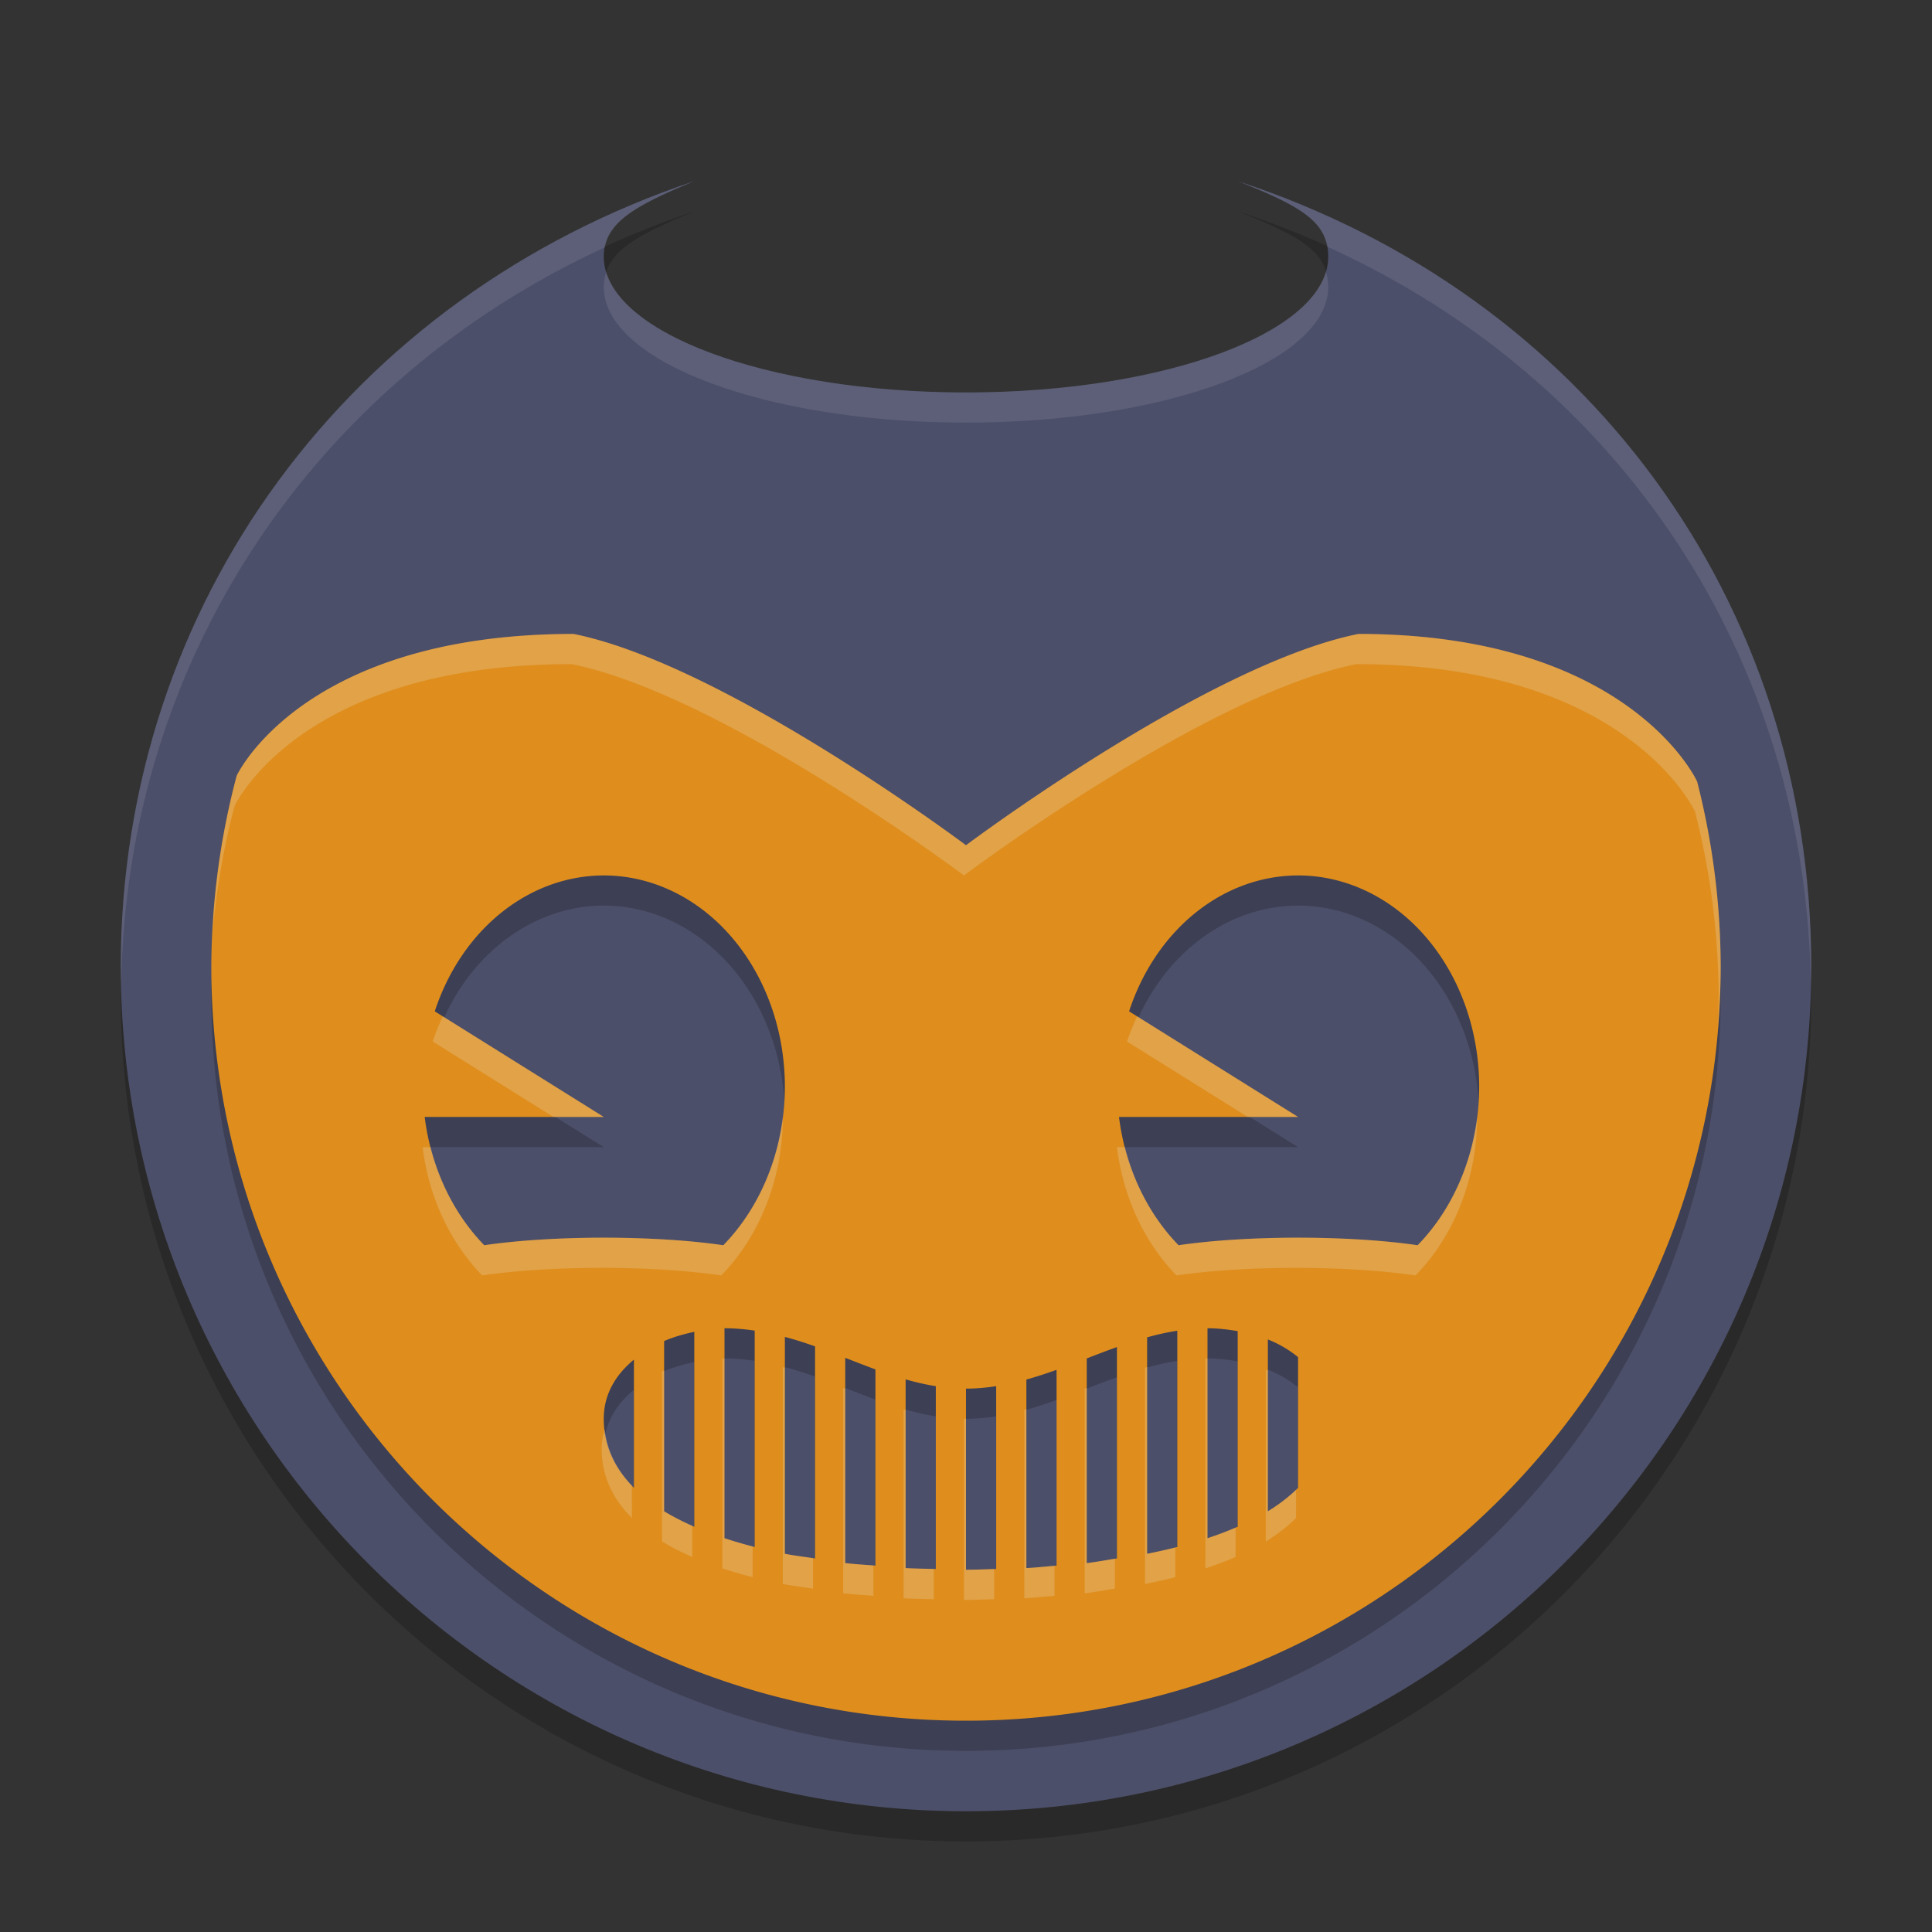 <svg xmlns="http://www.w3.org/2000/svg" width="64" height="64" version="1.1">
 <rect width="100%" height="100%" fill="#333333" stroke="none"/>
 <path style="opacity:0.2" d="M 41,7 C 43.111,7.835 43.997,8.35 44,9.5 44,11.985 38.627,14 32,14 25.373,14 20,11.985 20,9.5 20.005,8.384 20.999,7.826 23,7 11.594,10.816 4.016,20.972 4,33 4,48.464 16.536,61 32,61 47.464,61 60,48.464 60,33 59.992,20.899 52.501,10.764 41,7 Z"/>
 <path style="fill:#4c4f69" d="M 41,6 C 43.111,6.835 43.997,7.349 44,8.5 44,10.985 38.627,13 32,13 25.373,13 20,10.985 20,8.5 20.005,7.384 20.999,6.826 23,6 11.594,9.816 4.016,19.972 4,32 4,47.464 16.536,60 32,60 47.464,60 60,47.464 60,32 59.992,19.899 52.501,9.764 41,6 Z"/>
 <path style="opacity:0.2" d="M 19,22 C 10,22 7.84,26.699 7.84,26.699 7.293,28.755 7.011,30.873 7,33 7,46.807 18.193,58 32,58 45.807,58 57,46.807 57,33 56.993,30.938 56.73,28.884 56.219,26.887 56.219,26.887 54,22 45,22 40,23 32,29 32,29 32,29 24,23 19,22 Z M 20,30 A 6,7 0 0 1 26,37 6,7 0 0 1 23.961,42.25 6,1 0 0 0 20,42 6,1 0 0 0 16.041,42.25 6,7 0 0 1 14.068,38 H 20 L 14.402,34.502 A 6,7 0 0 1 20,30 Z M 43,30 A 6,7 0 0 1 49,37 6,7 0 0 1 46.961,42.25 6,1 0 0 0 43,42 6,1 0 0 0 39.041,42.25 6,7 0 0 1 37.068,38 H 43 L 37.402,34.502 A 6,7 0 0 1 43,30 Z M 24,45 C 24.345,45 24.675,45.031 25,45.078 V 52.246 C 24.655,52.159 24.323,52.061 24,51.955 Z M 40,45 C 40.338,45 40.672,45.039 41,45.096 V 51.576 C 40.682,51.714 40.35,51.841 40,51.955 Z M 39,45.082 V 52.246 C 38.674,52.329 38.34,52.404 38,52.471 V 45.301 C 38.328,45.209 38.661,45.134 39,45.082 Z M 23,45.119 V 51.576 C 22.642,51.421 22.307,51.249 22,51.063 V 45.424 C 22.324,45.284 22.663,45.19 23,45.119 Z M 26,45.287 C 26.339,45.378 26.673,45.483 27,45.6 V 52.625 C 26.666,52.574 26.326,52.535 26,52.471 Z M 42,45.371 C 42.374,45.519 42.708,45.718 43,45.957 V 50.287 C 42.716,50.572 42.382,50.83 42,51.062 Z M 37,45.623 V 52.625 C 36.666,52.676 36.338,52.74 36,52.779 V 46 C 36.332,45.871 36.665,45.743 37,45.623 Z M 28,45.979 C 28.333,46.11 28.666,46.24 29,46.363 V 52.863 C 28.666,52.836 28.334,52.818 28,52.779 Z M 21,46.039 V 50.287 C 20.378,49.663 20,48.913 20,48 20,47.171 20.412,46.524 21,46.039 Z M 35,46.377 V 52.863 C 34.666,52.891 34.33,52.928 34,52.945 V 46.699 C 34.337,46.605 34.67,46.496 35,46.377 Z M 30,46.693 C 30.328,46.787 30.659,46.865 31,46.918 V 52.975 C 30.666,52.966 30.343,52.964 30,52.945 Z M 33,46.918 V 52.975 C 32.666,52.983 32.32,53 32,53 V 47 C 32.341,47 32.673,46.968 33,46.918 Z"/>
 <path style="fill:#df8e1d" d="M 19,21 C 10,21 7.84,25.699 7.84,25.699 7.293,27.755 7.011,29.873 7,32 7,45.807 18.193,57 32,57 45.807,57 57,45.807 57,32 56.993,29.938 56.73,27.884 56.219,25.887 56.219,25.887 54,21 45,21 40,22 32,28 32,28 32,28 24,22 19,21 Z M 20,29 A 6,7 0 0 1 26,36 6,7 0 0 1 23.961,41.25 6,1 0 0 0 20,41 6,1 0 0 0 16.041,41.25 6,7 0 0 1 14.068,37 H 20 L 14.402,33.502 A 6,7 0 0 1 20,29 Z M 43,29 A 6,7 0 0 1 49,36 6,7 0 0 1 46.961,41.25 6,1 0 0 0 43,41 6,1 0 0 0 39.041,41.25 6,7 0 0 1 37.068,37 H 43 L 37.402,33.502 A 6,7 0 0 1 43,29 Z M 24,44 C 24.345,44 24.675,44.031 25,44.078 V 51.246 C 24.655,51.159 24.323,51.061 24,50.955 Z M 40,44 C 40.338,44 40.672,44.039 41,44.096 V 50.576 C 40.682,50.714 40.35,50.841 40,50.955 Z M 39,44.082 V 51.246 C 38.674,51.329 38.34,51.404 38,51.471 V 44.301 C 38.328,44.209 38.661,44.134 39,44.082 Z M 23,44.119 V 50.576 C 22.642,50.421 22.307,50.249 22,50.063 V 44.424 C 22.324,44.284 22.663,44.19 23,44.119 Z M 26,44.287 C 26.339,44.378 26.673,44.483 27,44.6 V 51.625 C 26.666,51.574 26.326,51.535 26,51.471 Z M 42,44.371 C 42.374,44.519 42.708,44.718 43,44.957 V 49.287 C 42.716,49.572 42.382,49.83 42,50.063 Z M 37,44.623 V 51.625 C 36.666,51.676 36.338,51.74 36,51.779 V 45 C 36.332,44.871 36.665,44.743 37,44.623 Z M 28,44.979 C 28.333,45.11 28.666,45.24 29,45.363 V 51.863 C 28.666,51.836 28.334,51.818 28,51.779 Z M 21,45.039 V 49.287 C 20.378,48.663 20,47.913 20,47 20,46.171 20.412,45.524 21,45.039 Z M 35,45.377 V 51.863 C 34.666,51.891 34.33,51.928 34,51.945 V 45.699 C 34.337,45.605 34.67,45.496 35,45.377 Z M 30,45.693 C 30.328,45.787 30.659,45.865 31,45.918 V 51.975 C 30.666,51.966 30.343,51.964 30,51.945 Z M 33,45.918 V 51.975 C 32.666,51.983 32.32,52 32,52 V 46 C 32.341,46 32.673,45.968 33,45.918 Z"/>
 <path style="opacity:0.1;fill:#eff1f5" d="M 23,6 C 11.594,9.816 4.016,19.972 4,32 4,32.204 4.011,32.406 4.016,32.609 4.178,21.829 10.423,12.616 20.037,8.193 20.215,7.277 21.193,6.746 23,6 Z M 41,6 C 42.896,6.75 43.798,7.245 43.965,8.172 53.646,12.549 59.829,21.754 59.984,32.604 59.989,32.402 60,32.202 60,32 59.992,19.899 52.501,9.764 41,6 Z M 43.922,9 C 43.259,11.25 38.177,13 32,13 25.837,13 20.766,11.258 20.084,9.016 20.034,9.166 20.001,9.325 20,9.5 20,11.985 25.373,14 32,14 38.627,14 44,11.985 44,9.5 44,9.317 43.968,9.155 43.922,9 Z"/>
 <path style="opacity:0.2;fill:#eff1f5" d="M 19,21 C 10,21 7.84,25.699 7.84,25.699 7.386,27.406 7.124,29.154 7.039,30.916 7.165,29.493 7.404,28.082 7.771,26.699 7.771,26.699 9.932,22 18.932,22 23.932,23 31.932,29 31.932,29 31.932,29 39.932,23 44.932,22 53.932,22 56.15,26.887 56.15,26.887 56.662,28.884 56.924,30.938 56.932,33 56.932,33.384 56.919,33.765 56.902,34.145 56.962,33.437 57,32.723 57,32 56.993,29.938 56.73,27.884 56.219,25.887 56.219,25.887 54,21 45,21 40,22 32,28 32,28 32,28 24,22 19,21 Z M 14.67,33.668 A 6,7 0 0 0 14.334,34.502 L 18.332,37 H 20 Z M 37.67,33.668 A 6,7 0 0 0 37.334,34.502 L 41.332,37 H 43 Z M 25.932,36.988 A 6,7 0 0 1 23.961,41.25 6,1 0 0 0 20,41 6,1 0 0 0 16.041,41.25 6,7 0 0 1 14.266,38 H 14 A 6,7 0 0 0 15.973,42.25 6,1 0 0 1 19.932,42 6,1 0 0 1 23.893,42.25 6,7 0 0 0 25.932,37 6,7 0 0 0 25.932,36.988 Z M 48.932,36.988 A 6,7 0 0 1 46.961,41.25 6,1 0 0 0 43,41 6,1 0 0 0 39.041,41.25 6,7 0 0 1 37.266,38 H 37 A 6,7 0 0 0 38.973,42.25 6,1 0 0 1 42.932,42 6,1 0 0 1 46.893,42.25 6,7 0 0 0 48.932,37 6,7 0 0 0 48.932,36.988 Z M 23.932,45 V 51.955 C 24.255,52.061 24.587,52.159 24.932,52.246 V 51.227 C 24.612,51.144 24.301,51.053 24,50.955 V 45.006 C 23.977,45.006 23.955,45 23.932,45 Z M 39.932,45 V 51.955 C 40.282,51.841 40.614,51.714 40.932,51.576 V 50.602 C 40.634,50.728 40.326,50.848 40,50.955 V 45.006 C 39.977,45.006 39.955,45 39.932,45 Z M 38,45.285 C 37.977,45.291 37.954,45.295 37.932,45.301 V 52.471 C 38.272,52.404 38.605,52.329 38.932,52.246 V 51.262 C 38.627,51.338 38.317,51.408 38,51.471 Z M 25.932,45.287 V 52.471 C 26.257,52.535 26.598,52.574 26.932,52.625 V 51.615 C 26.62,51.569 26.303,51.531 26,51.471 V 45.309 C 25.977,45.302 25.955,45.293 25.932,45.287 Z M 41.932,45.371 V 51.063 C 42.313,50.83 42.647,50.572 42.932,50.287 V 49.348 C 42.662,49.608 42.353,49.848 42,50.063 V 45.404 C 41.976,45.394 41.956,45.381 41.932,45.371 Z M 22,45.398 C 21.977,45.408 21.954,45.414 21.932,45.424 V 51.063 C 22.239,51.249 22.573,51.421 22.932,51.576 V 50.541 C 22.601,50.394 22.286,50.237 22,50.063 Z M 36,45.975 C 35.977,45.983 35.954,45.991 35.932,46 V 52.779 C 36.27,52.74 36.598,52.676 36.932,52.625 V 51.635 C 36.621,51.684 36.315,51.743 36,51.779 Z M 27.932,45.979 V 52.779 C 28.266,52.818 28.597,52.836 28.932,52.863 V 51.857 C 28.621,51.833 28.311,51.815 28,51.779 V 46.004 C 27.977,45.995 27.954,45.987 27.932,45.979 Z M 34,46.678 C 33.977,46.684 33.955,46.693 33.932,46.699 V 52.945 C 34.261,52.928 34.598,52.891 34.932,52.863 V 51.869 C 34.62,51.896 34.307,51.929 34,51.945 Z M 29.932,46.693 V 52.945 C 30.275,52.964 30.598,52.966 30.932,52.975 V 51.973 C 30.622,51.965 30.32,51.963 30,51.945 V 46.709 C 29.978,46.703 29.954,46.7 29.932,46.693 Z M 32,46.994 C 31.977,46.994 31.955,47 31.932,47 V 53 C 32.252,53 32.597,52.983 32.932,52.975 V 51.977 C 32.619,51.986 32.298,52 32,52 Z M 20.035,47.338 C 19.973,47.545 19.932,47.763 19.932,48 19.932,48.913 20.31,49.663 20.932,50.287 V 49.207 C 20.432,48.68 20.114,48.061 20.035,47.338 Z"/>
</svg>
